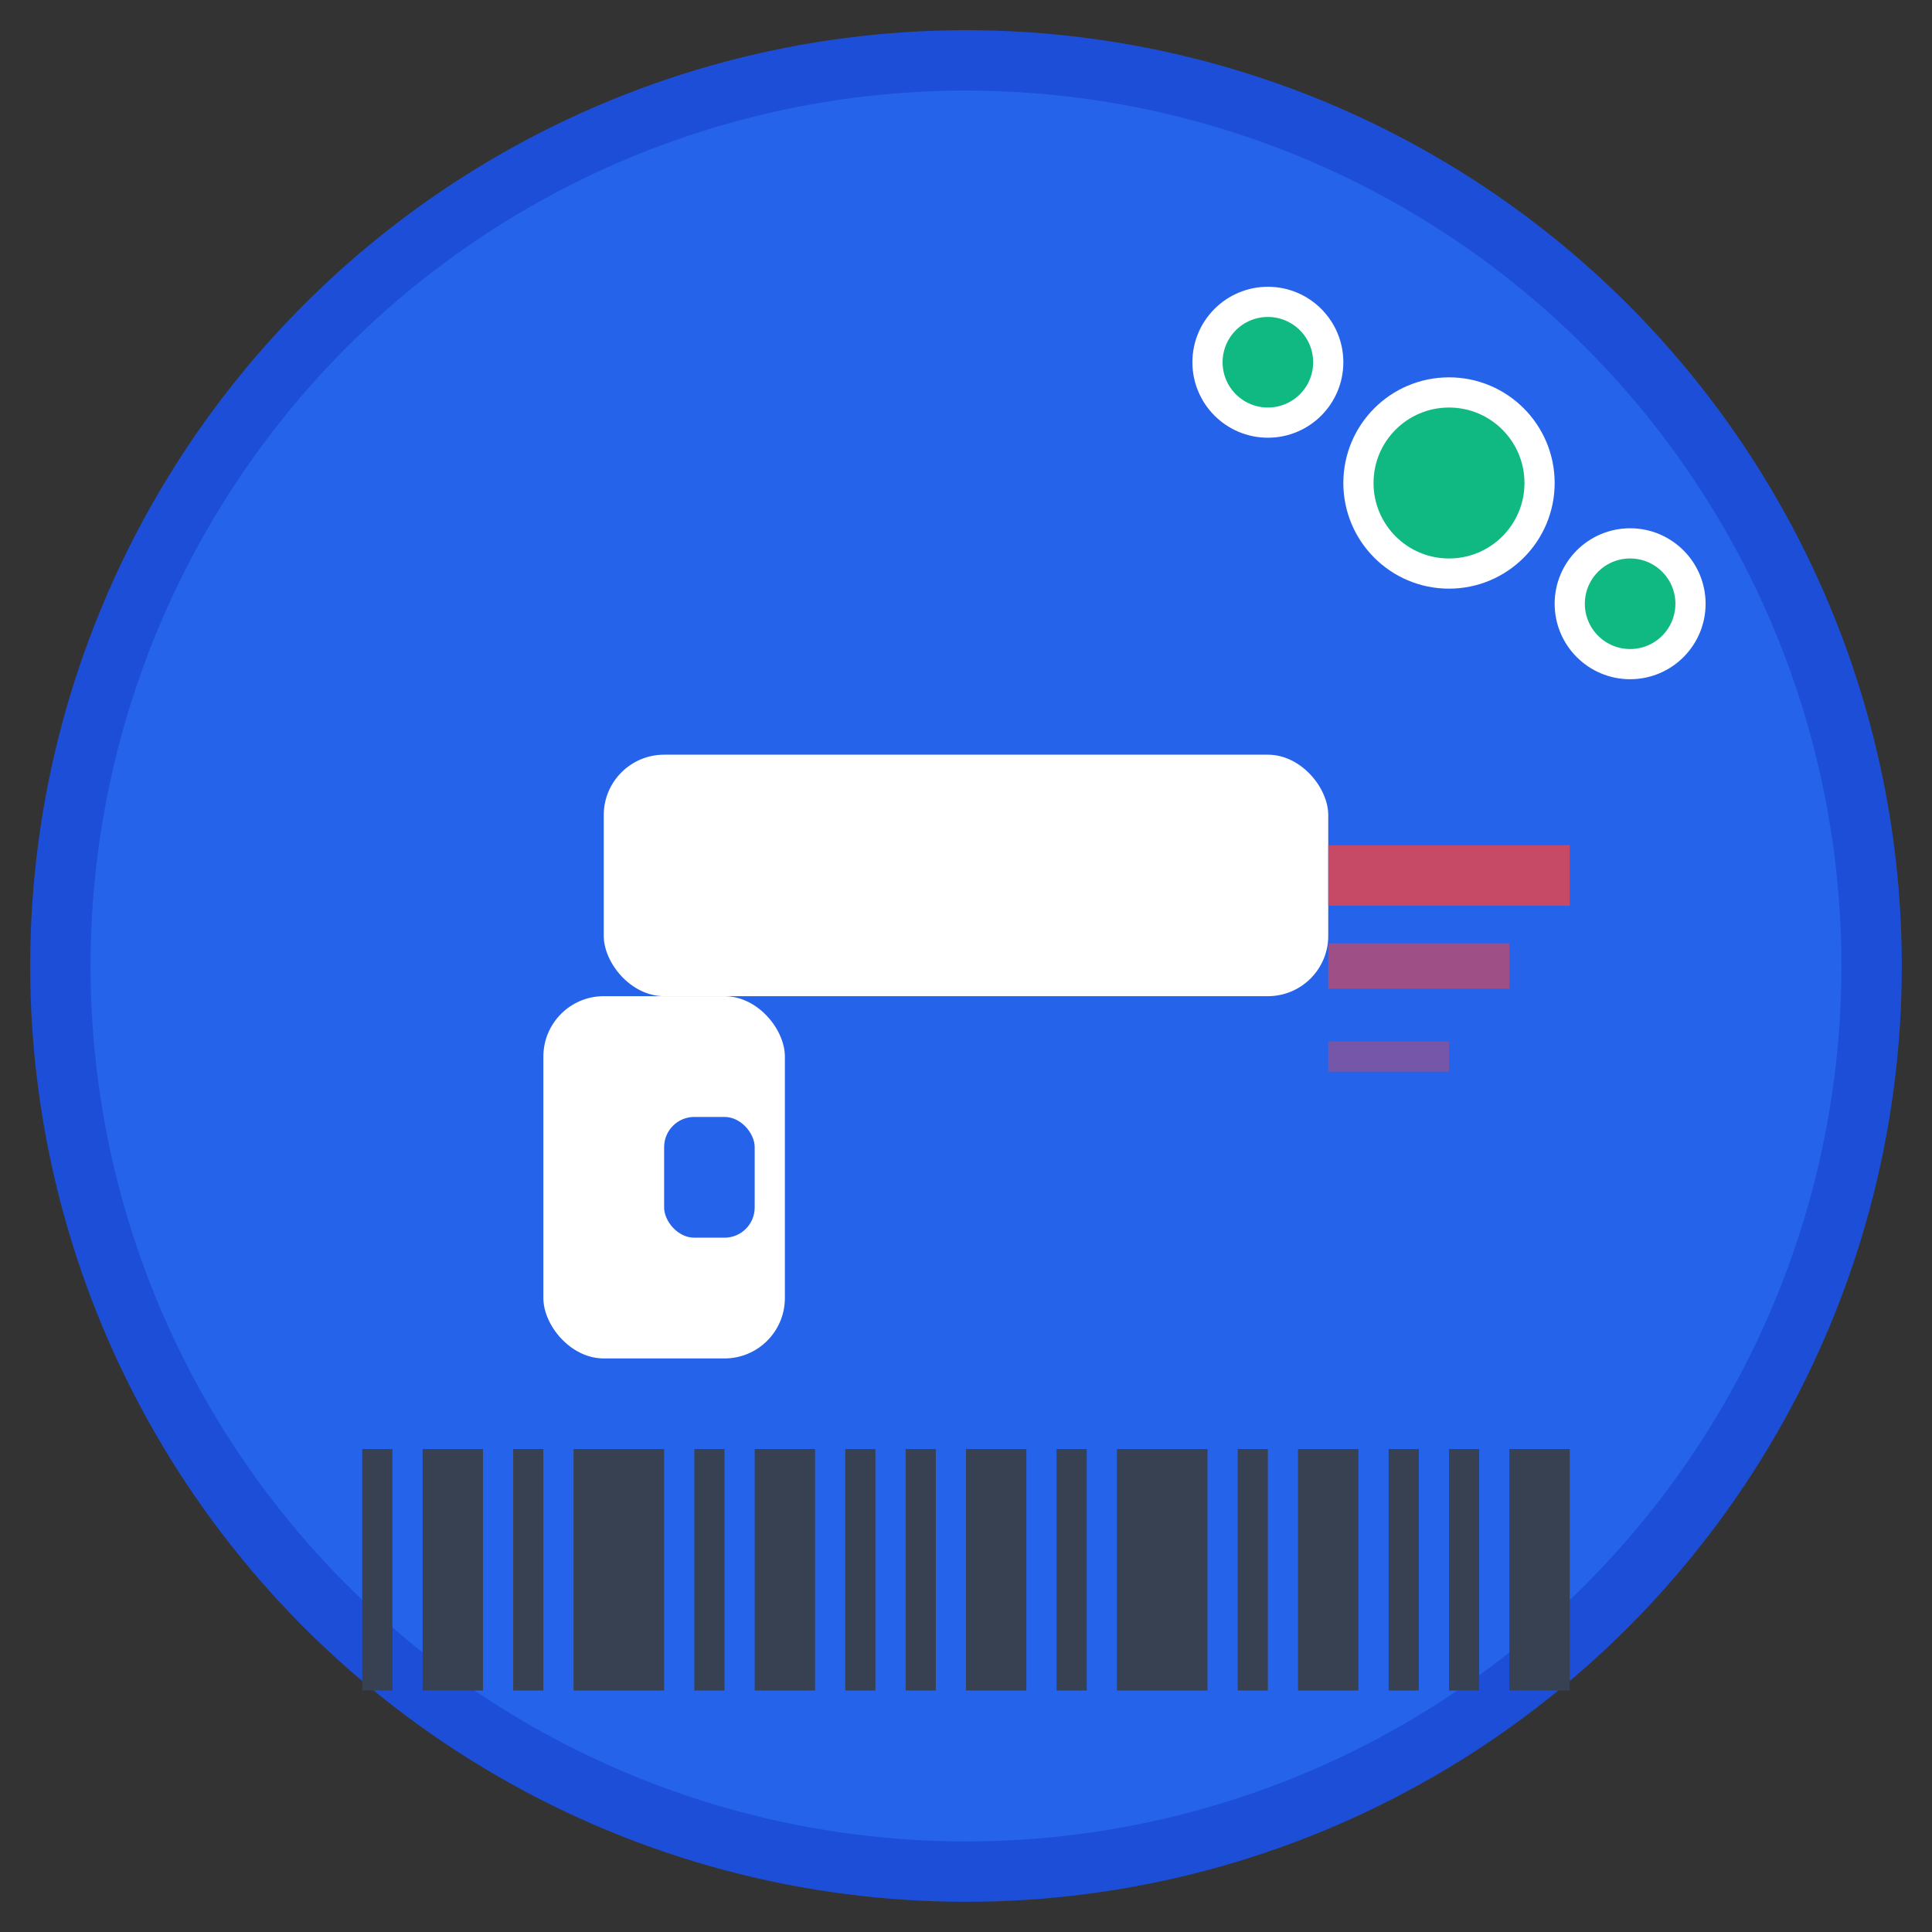 <?xml version="1.0" encoding="UTF-8"?>
<svg width="64" height="64" viewBox="0 0 64 64" xmlns="http://www.w3.org/2000/svg">
  <rect x="0" y="0" width="64" height="64" fill="#333333" stroke="none"/>
  <!-- 背景圆形 -->
  <circle cx="32" cy="32" r="30" fill="#2563eb" stroke="#1d4ed8" stroke-width="2"/>
  
  <!-- 扫码枪主体 -->
  <rect x="20" y="25" width="24" height="8" rx="2" fill="#ffffff"/>
  
  <!-- 扫码枪手柄 -->
  <rect x="18" y="33" width="8" height="12" rx="2" fill="#ffffff"/>
  
  <!-- 扫码枪触发器 -->
  <rect x="22" y="37" width="3" height="4" rx="1" fill="#2563eb"/>
  
  <!-- 扫描线 -->
  <line x1="44" y1="29" x2="52" y2="29" stroke="#ef4444" stroke-width="2" opacity="0.8"/>
  <line x1="44" y1="32" x2="50" y2="32" stroke="#ef4444" stroke-width="1.5" opacity="0.6"/>
  <line x1="44" y1="35" x2="48" y2="35" stroke="#ef4444" stroke-width="1" opacity="0.4"/>
  
  <!-- 条形码图案 -->
  <g transform="translate(12, 48)">
    <rect x="0" y="0" width="1" height="8" fill="#374151"/>
    <rect x="2" y="0" width="2" height="8" fill="#374151"/>
    <rect x="5" y="0" width="1" height="8" fill="#374151"/>
    <rect x="7" y="0" width="3" height="8" fill="#374151"/>
    <rect x="11" y="0" width="1" height="8" fill="#374151"/>
    <rect x="13" y="0" width="2" height="8" fill="#374151"/>
    <rect x="16" y="0" width="1" height="8" fill="#374151"/>
    <rect x="18" y="0" width="1" height="8" fill="#374151"/>
    <rect x="20" y="0" width="2" height="8" fill="#374151"/>
    <rect x="23" y="0" width="1" height="8" fill="#374151"/>
    <rect x="25" y="0" width="3" height="8" fill="#374151"/>
    <rect x="29" y="0" width="1" height="8" fill="#374151"/>
    <rect x="31" y="0" width="2" height="8" fill="#374151"/>
    <rect x="34" y="0" width="1" height="8" fill="#374151"/>
    <rect x="36" y="0" width="1" height="8" fill="#374151"/>
    <rect x="38" y="0" width="2" height="8" fill="#374151"/>
  </g>
  
  <!-- 多设备指示器 -->
  <circle cx="48" cy="16" r="3" fill="#10b981" stroke="#ffffff" stroke-width="1"/>
  <circle cx="54" cy="20" r="2" fill="#10b981" stroke="#ffffff" stroke-width="1"/>
  <circle cx="42" cy="12" r="2" fill="#10b981" stroke="#ffffff" stroke-width="1"/>
</svg>